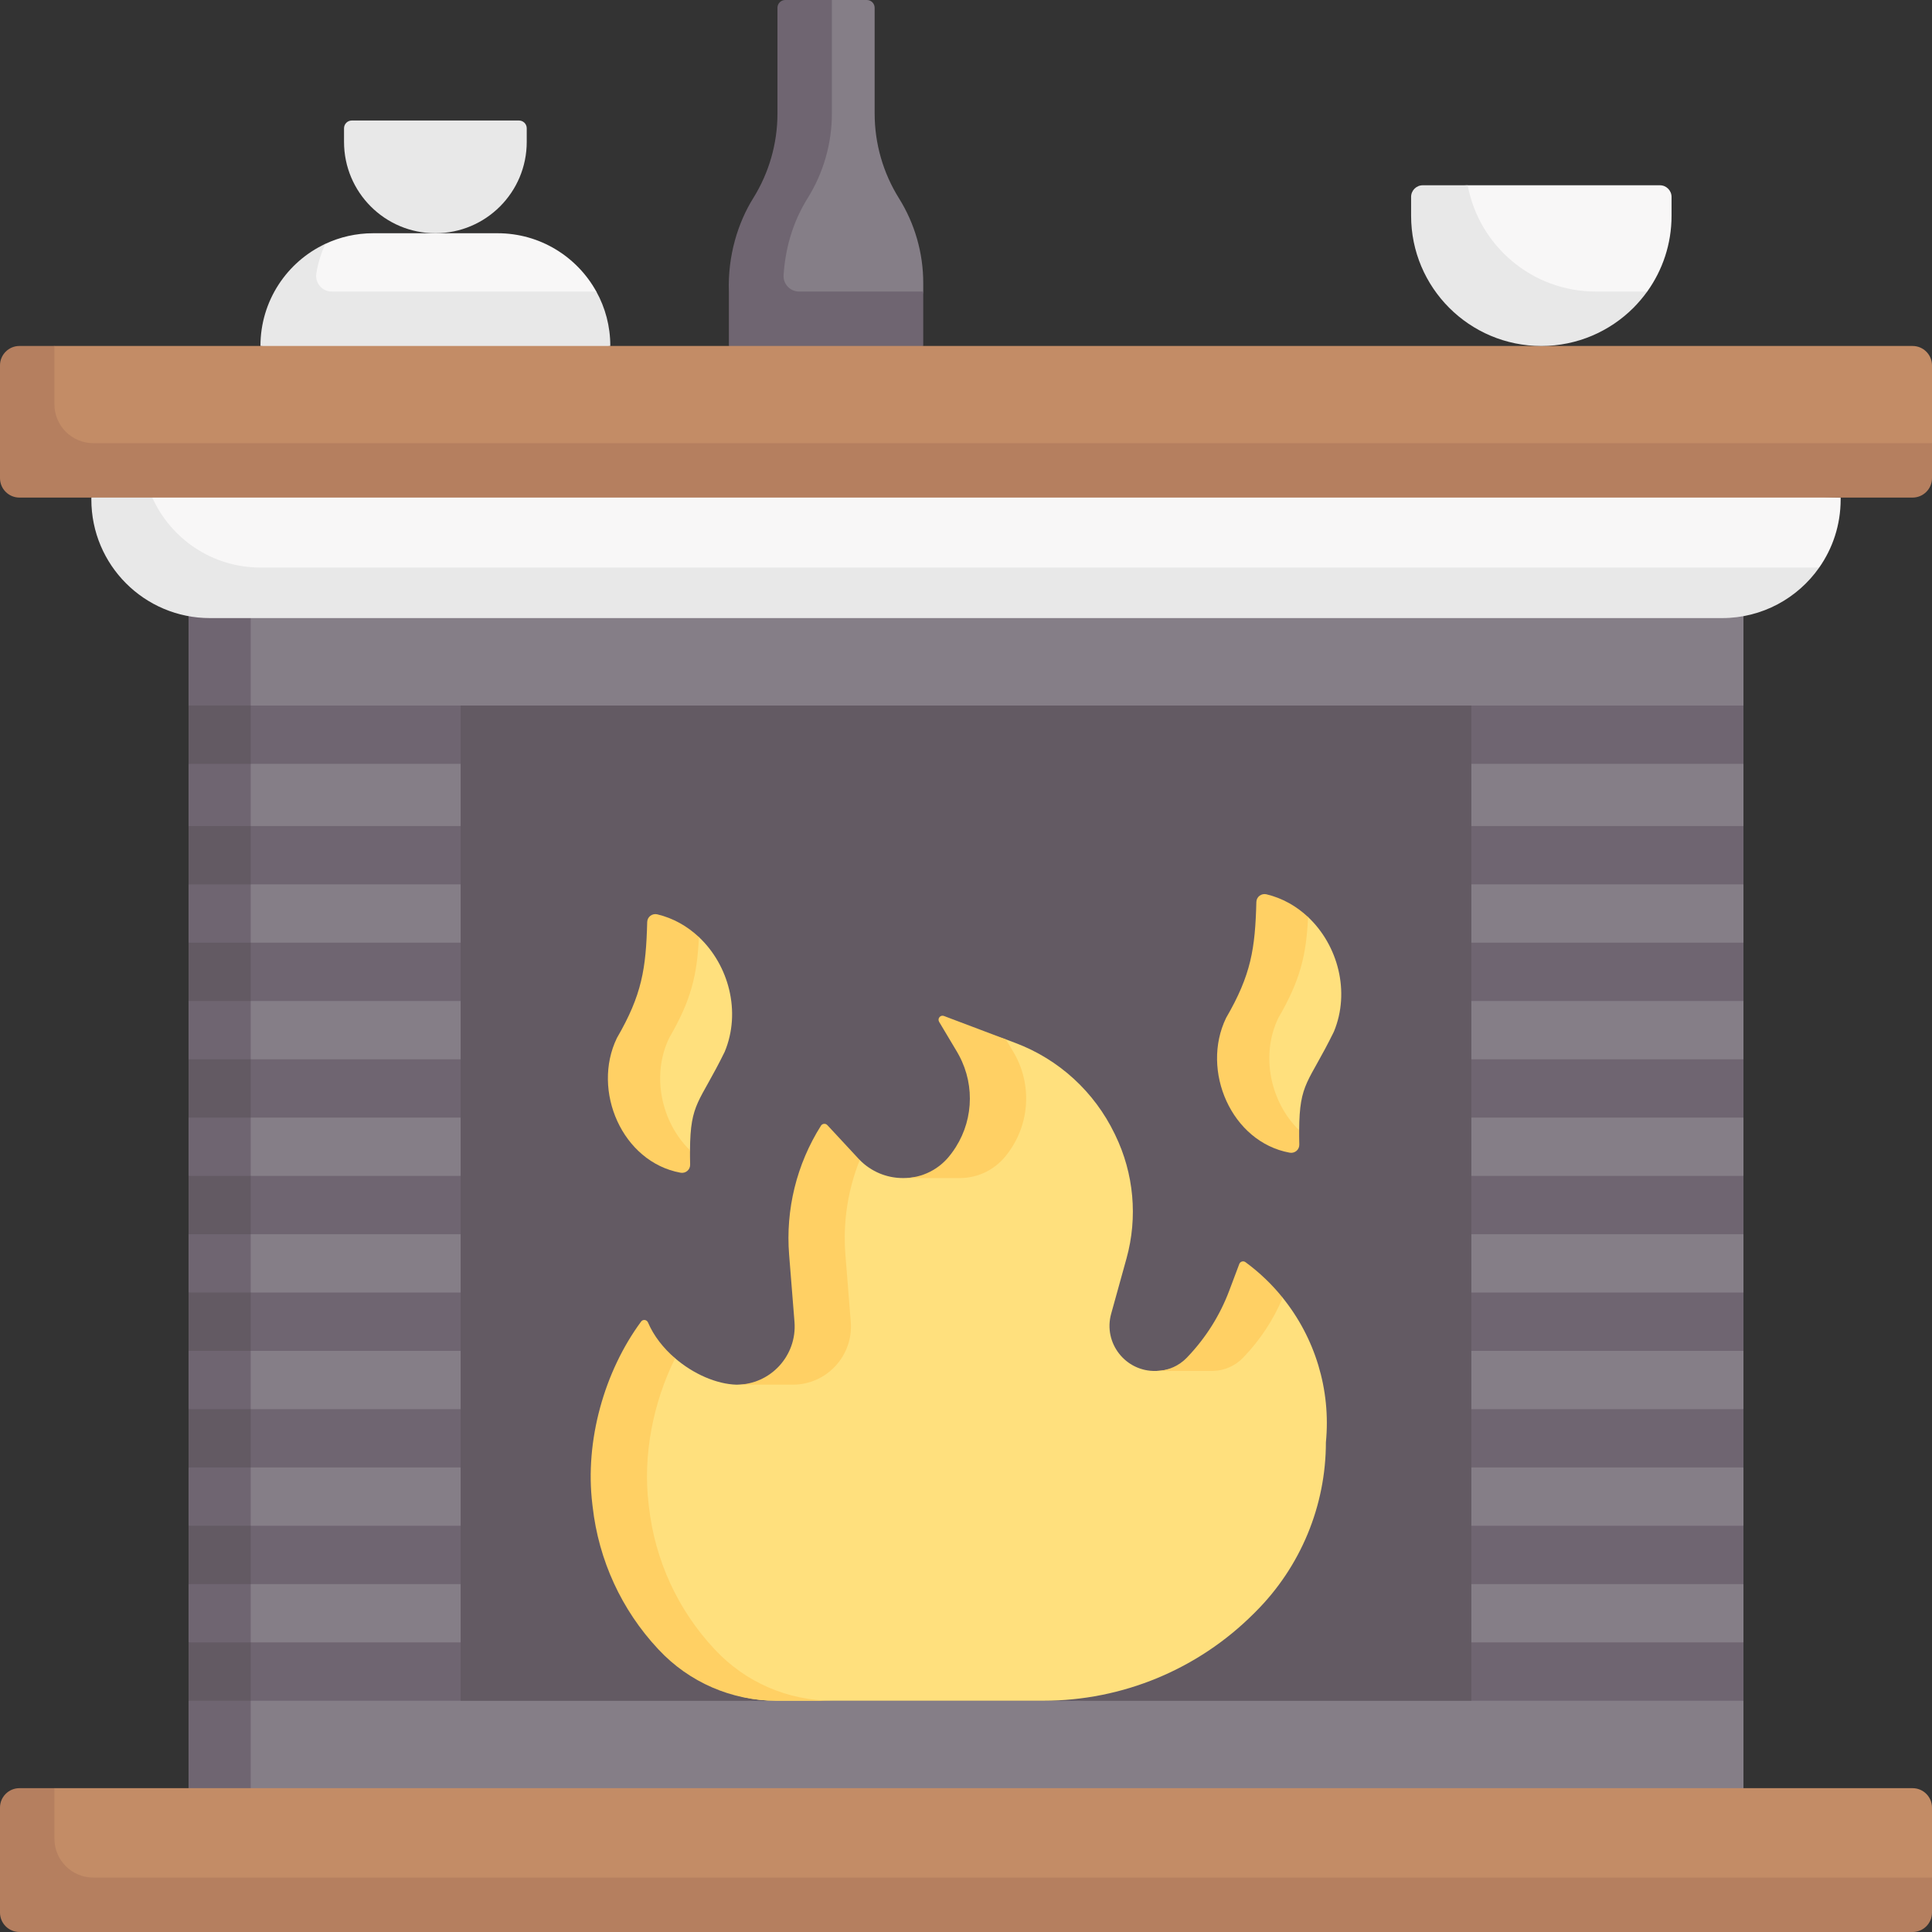 <svg id="Capa_1" enable-background="new 0 0 497 497" height="512" viewBox="0 0 497 497" width="512" xmlns="http://www.w3.org/2000/svg"><rect x="0" y="0" width="497" height="497" fill="#333333" stroke="none"/><g><g><path d="m448.5 467.54h-394.339v-316.08h394.339v30.04l-4.658 7.5 4.658 7.5v16l-4.658 7.5 4.658 7.5v15l-4.658 7.5 4.658 7.5v15l-4.658 8.541 4.658 6.459v15l-4.658 8.046 4.658 6.954v15l-4.658 8.651 4.658 6.349v15l-4.658 7.5 4.658 7.5v15l-4.658 8.541 4.658 6.459v15l-4.658 8.596 4.658 6.404z" fill="#857e87"/><path d="m64.5 151.46v316.08h-16v-30.04l8-8.385-8-6.615v-15l8-7.5-8-7.5v-15l8-7.5-8-7.5v-15l8-7.5-8-7.5v-15l8-7.5-8-7.5v-15l8-7.5-8-7.5v-15l8-9-8-6v-15l8-7.5-8-7.5v-16l8-7.5-8-7.5v-30.04z" fill="#6f6571"/><g><g><path d="m54.161 181.5h394.339v15h-394.339z" fill="#6f6571"/></g><g><path d="m54.161 272.5h394.339v15h-394.339z" fill="#6f6571"/></g><g><path d="m54.161 242.5h394.339v15h-394.339z" fill="#6f6571"/></g><g><path d="m54.161 212.5h394.339v15h-394.339z" fill="#6f6571"/></g><g><path d="m54.161 302.5h394.339v15h-394.339z" fill="#6f6571"/></g><g><path d="m54.161 332.5h394.339v15h-394.339z" fill="#6f6571"/></g><g><path d="m54.161 362.5h394.339v15h-394.339z" fill="#6f6571"/></g><g><path d="m54.161 392.5h394.339v15h-394.339z" fill="#6f6571"/></g><g><path d="m54.161 422.5h394.339v15h-394.339z" fill="#6f6571"/></g></g><g><g><path d="m48.5 181.5h16v15h-16z" fill="#635a63"/></g><g><path d="m48.5 272.5h16v15h-16z" fill="#635a63"/></g><g><path d="m48.5 242.5h16v15h-16z" fill="#635a63"/></g><g><path d="m48.5 212.5h16v15h-16z" fill="#635a63"/></g><g><path d="m48.5 302.5h16v15h-16z" fill="#635a63"/></g><g><path d="m48.5 332.5h16v15h-16z" fill="#635a63"/></g><g><path d="m48.5 362.5h16v15h-16z" fill="#635a63"/></g><g><path d="m48.5 392.5h16v15h-16z" fill="#635a63"/></g><g><path d="m48.5 422.5h16v15h-16z" fill="#635a63"/></g></g><g><path d="m492 460h-478l-7.133 2c-2.761 0-5 2.239-5 5l-.156 23.06c0 2.761 2.239 5 5 5l483.633.275c2.761 0 5-2.239 5-5l1.656-7.335v-18c0-2.761-2.239-5-5-5z" fill="#c38c66"/><path d="m497 483v9c0 2.76-2.24 5-5 5h-487c-2.76 0-5-2.24-5-5v-27c0-2.76 2.24-5 5-5h9v13c0 5.52 4.48 10 10 10z" fill="#b57f5f"/></g><path d="m118.5 181.5h260v256h-260z" fill="#635a63"/><g><path d="m318.923 327.137-2.571 6.837c-2.39 6.356-5.813 10.489-10.508 15.396l-.182.19c-1.89 1.975-4.789 2.871-7.502 3.079-.187.014-.375.024-.563.029l-.24.006c-7.825.201-13.609-7.201-11.511-14.724 1.274-4.57 2.669-9.608 3.953-14.256 2.914-10.55 1.891-21.797-2.876-31.649l-.198-.41c-5.225-10.798-14.329-19.118-25.472-23.32-.828-.312-1.66-.626-2.491-.94 0 0-10.18-3.1-13.625-4.403-.916-.346-1.749.658-1.247 1.5l3.046 6.035c4.826 8.096 4.41 18.356-1.196 25.934l-.272.368c-1.936 2.617-4.8 4.636-7.759 5.6-1.278.416-3.214.564-4.58.625-.225.01-.45.015-.677.015h-.22c-4.164-.004-8.146-1.68-11.057-4.64-.104-.105-.456.085-.557-.023l-7.758-8.063c-.46-.496-1.275-.43-1.637.142-6.248 9.893-7.534 20.793-6.599 32.481l1.378 17.223c.575 7.183-4.908 13.517-11.433 15.514-1.073.328-2.921.407-4.084.486-.34.023-.684.035-1.03.035-5.135-.151-11.073-2.744-15.786-6.795 0 0-5.368-3.232-6.856-6.721-.313-.733-1.299-.874-1.773-.234-9.415 12.739-12.457 27.924-10.465 44.34l.068.602c1.552 13.779 7.596 26.763 16.975 36.799l.191.204c7.811 8.359 16.396 13.104 27.836 13.104h68.782c20.289 0 39.746-8.06 54.092-22.406l.522-.522c11.553-11.553 18.043-27.222 18.043-43.56 1.32-13.558-2.808-26.862-11.119-37.174 0 0-5.84-4.522-9.463-7.181-.549-.407-1.339-.162-1.579.477z" fill="#ffe07d"/><path d="m214.13 437.5h-14.48c-11.439 0-22.372-4.747-30.181-13.105l-.197-.207c-9.371-10.033-15.266-22.817-16.818-36.604l-.072-.6c-1.996-16.414 3.134-34.277 12.546-47.02.476-.641 1.458-.496 1.769.238 1.489 3.496 3.982 6.64 6.971 9.205-5.637 11.377-8.347 24.906-6.806 37.577l.072.6c1.551 13.787 7.447 26.571 16.818 36.604l.197.207c7.809 8.358 18.742 13.105 30.181 13.105z" fill="#ffd064"/><g><path d="m174.457 300.454c-14.97-2.741-20.632-18.849-14.063-32.396 6.448-11.097 6.911-16.98 7.231-29.008.035-1.33 1.294-2.267 2.588-1.958 4.114.982 9.586 3.974 9.586 3.974 7.662 7.209 10.911 19.197 6.629 29.497-6.502 13.277-8.853 12.937-8.927 25.349 0 0-.586 1.114-.557 2.457.029 1.332-1.178 2.325-2.487 2.085z" fill="#ffe07d"/><path d="m177.501 295.913c-.01 1.117.004 2.338.035 3.682.031 1.334-1.179 2.327-2.493 2.079-14.966-2.741-22.91-21.11-16.342-34.66 6.444-11.098 7.478-17.811 7.788-29.84.041-1.334 1.303-2.265 2.596-1.965 4.117.983 7.744 3.064 10.713 5.857-.476 9.712-1.932 16.101-7.651 25.948-4.675 9.651-2 21.752 5.354 28.899z" fill="#ffd064"/></g><g><path d="m331.16 295.301c-14.97-2.741-20.632-18.849-14.063-32.396 6.448-11.097 6.911-16.98 7.231-29.008.035-1.33 1.294-2.267 2.588-1.958 4.114.982 9.586 3.974 9.586 3.974 7.662 7.209 10.911 19.197 6.629 29.497-6.502 13.277-8.853 12.937-8.927 25.349 0 0-.586 1.114-.557 2.457.03 1.332-1.178 2.324-2.487 2.085z" fill="#ffe07d"/><path d="m334.205 290.76c-.01 1.117.004 2.338.035 3.682.031 1.334-1.179 2.327-2.493 2.079-14.966-2.741-22.91-21.11-16.342-34.66 6.444-11.098 7.478-17.811 7.788-29.84.041-1.334 1.303-2.265 2.596-1.965 4.117.983 7.744 3.064 10.713 5.857-.476 9.712-1.932 16.101-7.651 25.948-4.675 9.651-2 21.752 5.354 28.899z" fill="#ffd064"/></g><g fill="#ffd064"><path d="m218.857 340.037c.693 8.709-6.185 16.166-14.925 16.166h-14.48c8.74 0 15.618-7.457 14.925-16.166l-1.376-17.221c-.941-11.688 1.945-23.355 8.192-33.243.362-.569 1.179-.641 1.634-.145l8.037 8.657c.103.114.207.218.31.321-3.082 7.695-4.365 16.042-3.692 24.409z"/><path d="m259.402 296.482-.279.372c-2.906 3.93-7.406 6.196-12.195 6.196h-14.48c4.789 0 9.288-2.265 12.195-6.196l.279-.372c5.378-7.282 6.051-16.983 1.82-24.906-.134-.279-.31-.6-.538-.972l-4.623-7.747c-.496-.838.331-1.851 1.252-1.5.434.165.9.341 1.417.538.207.072.424.155.652.248 1.541.579 3.362 1.262 5.347 2.017.528.197 1.065.403 1.624.61.062.021.134.052.207.083.414.155.838.31 1.262.476 1.758.662 3.579 1.355 5.42 2.048l1.924 3.227c4.818 8.098 4.311 18.297-1.284 25.878z"/><path d="m329.967 333.838c-2.369 5.637-5.755 10.802-9.996 15.228l-.176.186c-2.027 2.11-4.799 3.341-7.716 3.413l-.238.01h-14.48l.238-.01c2.917-.072 5.689-1.303 7.716-3.413l.176-.186c4.696-4.913 8.347-10.715 10.736-17.076l2.575-6.837c.238-.631 1.024-.879 1.583-.476 3.62 2.659 6.841 5.737 9.582 9.161z"/></g></g><path d="m437.748 155.977-378.826 1.156c-16.842 0-33.606-11.786-33.606-28.629l-1.816-.504 225.855-9.014 224.145 9.014v.504c0 6.511-2.04 12.545-5.517 17.498 0 0-19.904 9.975-30.235 9.975z" fill="#f8f7f7"/><path d="m467.983 146.002c-5.51 7.86-14.643 12.998-24.983 12.998h-389c-16.85 0-30.5-13.65-30.5-30.5v-.5l8.917-6.041 6.763 6.041c4.76 10.61 15.43 18 27.82 18z" fill="#e8e8e8"/><path d="m128 60h-32c-4.388 0-8.548.974-12.275 2.719 0 0-5.211 3.879-7.546 6.176-5.348 5.26-7.321 12.011-7.321 20.105h86.037c0-5.078-1.492-14.001-1.492-14.001-4.94-8.943-14.464-14.999-25.403-14.999z" fill="#f8f7f7"/><path d="m157 89-41.739 4.775-48.261-4.775c0-11.63 6.845-21.681 16.725-26.281-1.12 2.373-1.914 4.927-2.348 7.593-.399 2.451 1.464 4.688 3.947 4.688l68.078-.001c2.3 4.15 3.598 8.921 3.598 14.001z" fill="#e8e8e8"/><path d="m133.5 31h-43c-1.105 0-2 .895-2 2v3.5c0 12.979 10.521 23.5 23.5 23.5 12.979 0 23.5-10.521 23.5-23.5v-3.5c0-1.105-.895-2-2-2z" fill="#e8e8e8"/><path d="m225 29.208v-27.208c0-1.105-.895-2-2-2h-9l-10.812.729c-1.105 0-2 .895-2 2l1.546 26.874c0 7.706-2.166 15.258-6.25 21.792-3.39 5.272-6.295 14.111-6.25 21.792l-.22 15.813h44.945l2.541-14v-2.208c0-7.706-2.166-15.258-6.25-21.792-4.084-6.535-6.25-14.086-6.25-21.792z" fill="#857e87"/><path d="m205.575 75c-2.285 0-4.137-1.912-3.996-4.192.391-6.325 2.085-13.238 6.172-19.808 4.08-6.53 6.25-14.09 6.25-21.79v-29.21h-12c-1.1 0-2 .9-2 2v27.21c0 7.7-2.17 15.26-6.25 21.79-3.861 6.201-6.573 14.702-6.25 24v14l24.257 5.381 25.742-5.381v-14z" fill="#6f6571"/><g><path d="m492 89h-478l-7.133 2c-2.761 0-5 2.239-5 5l-.156 25.06c0 2.761 2.239 5 5 5l483.633.275c2.761 0 5-2.239 5-5l1.656-7.335v-20c0-2.761-2.239-5-5-5z" fill="#c38c66"/><path d="m497 114v9c0 2.76-2.24 5-5 5h-487c-2.76 0-5-2.24-5-5v-29c0-2.76 2.24-5 5-5h9v15c0 5.52 4.48 10 10 10z" fill="#b57f5f"/></g><path d="m427 47.66h-49.44l-9.597.569c-1.657 0-3 1.343-3 3v4.84c0 18.502 13.035 31.583 31.537 31.583 8.936 0 15.975-2.899 21.982-8.601 1.54-1.462 5.26-4.049 5.26-4.049 3.939-5.494 6.258-12.227 6.258-19.502v-4.84c0-1.657-1.343-3-3-3z" fill="#f8f7f7"/><path d="m423.74 75c-1.07 1.49-2.26 2.89-3.55 4.19-6.07 6.06-14.44 9.81-23.69 9.81-18.5 0-33.5-15-33.5-33.5v-4.84c0-1.66 1.34-3 3-3h11.56c2.9 15.56 16.54 27.34 32.94 27.34z" fill="#e8e8e8"/></g></g></svg>